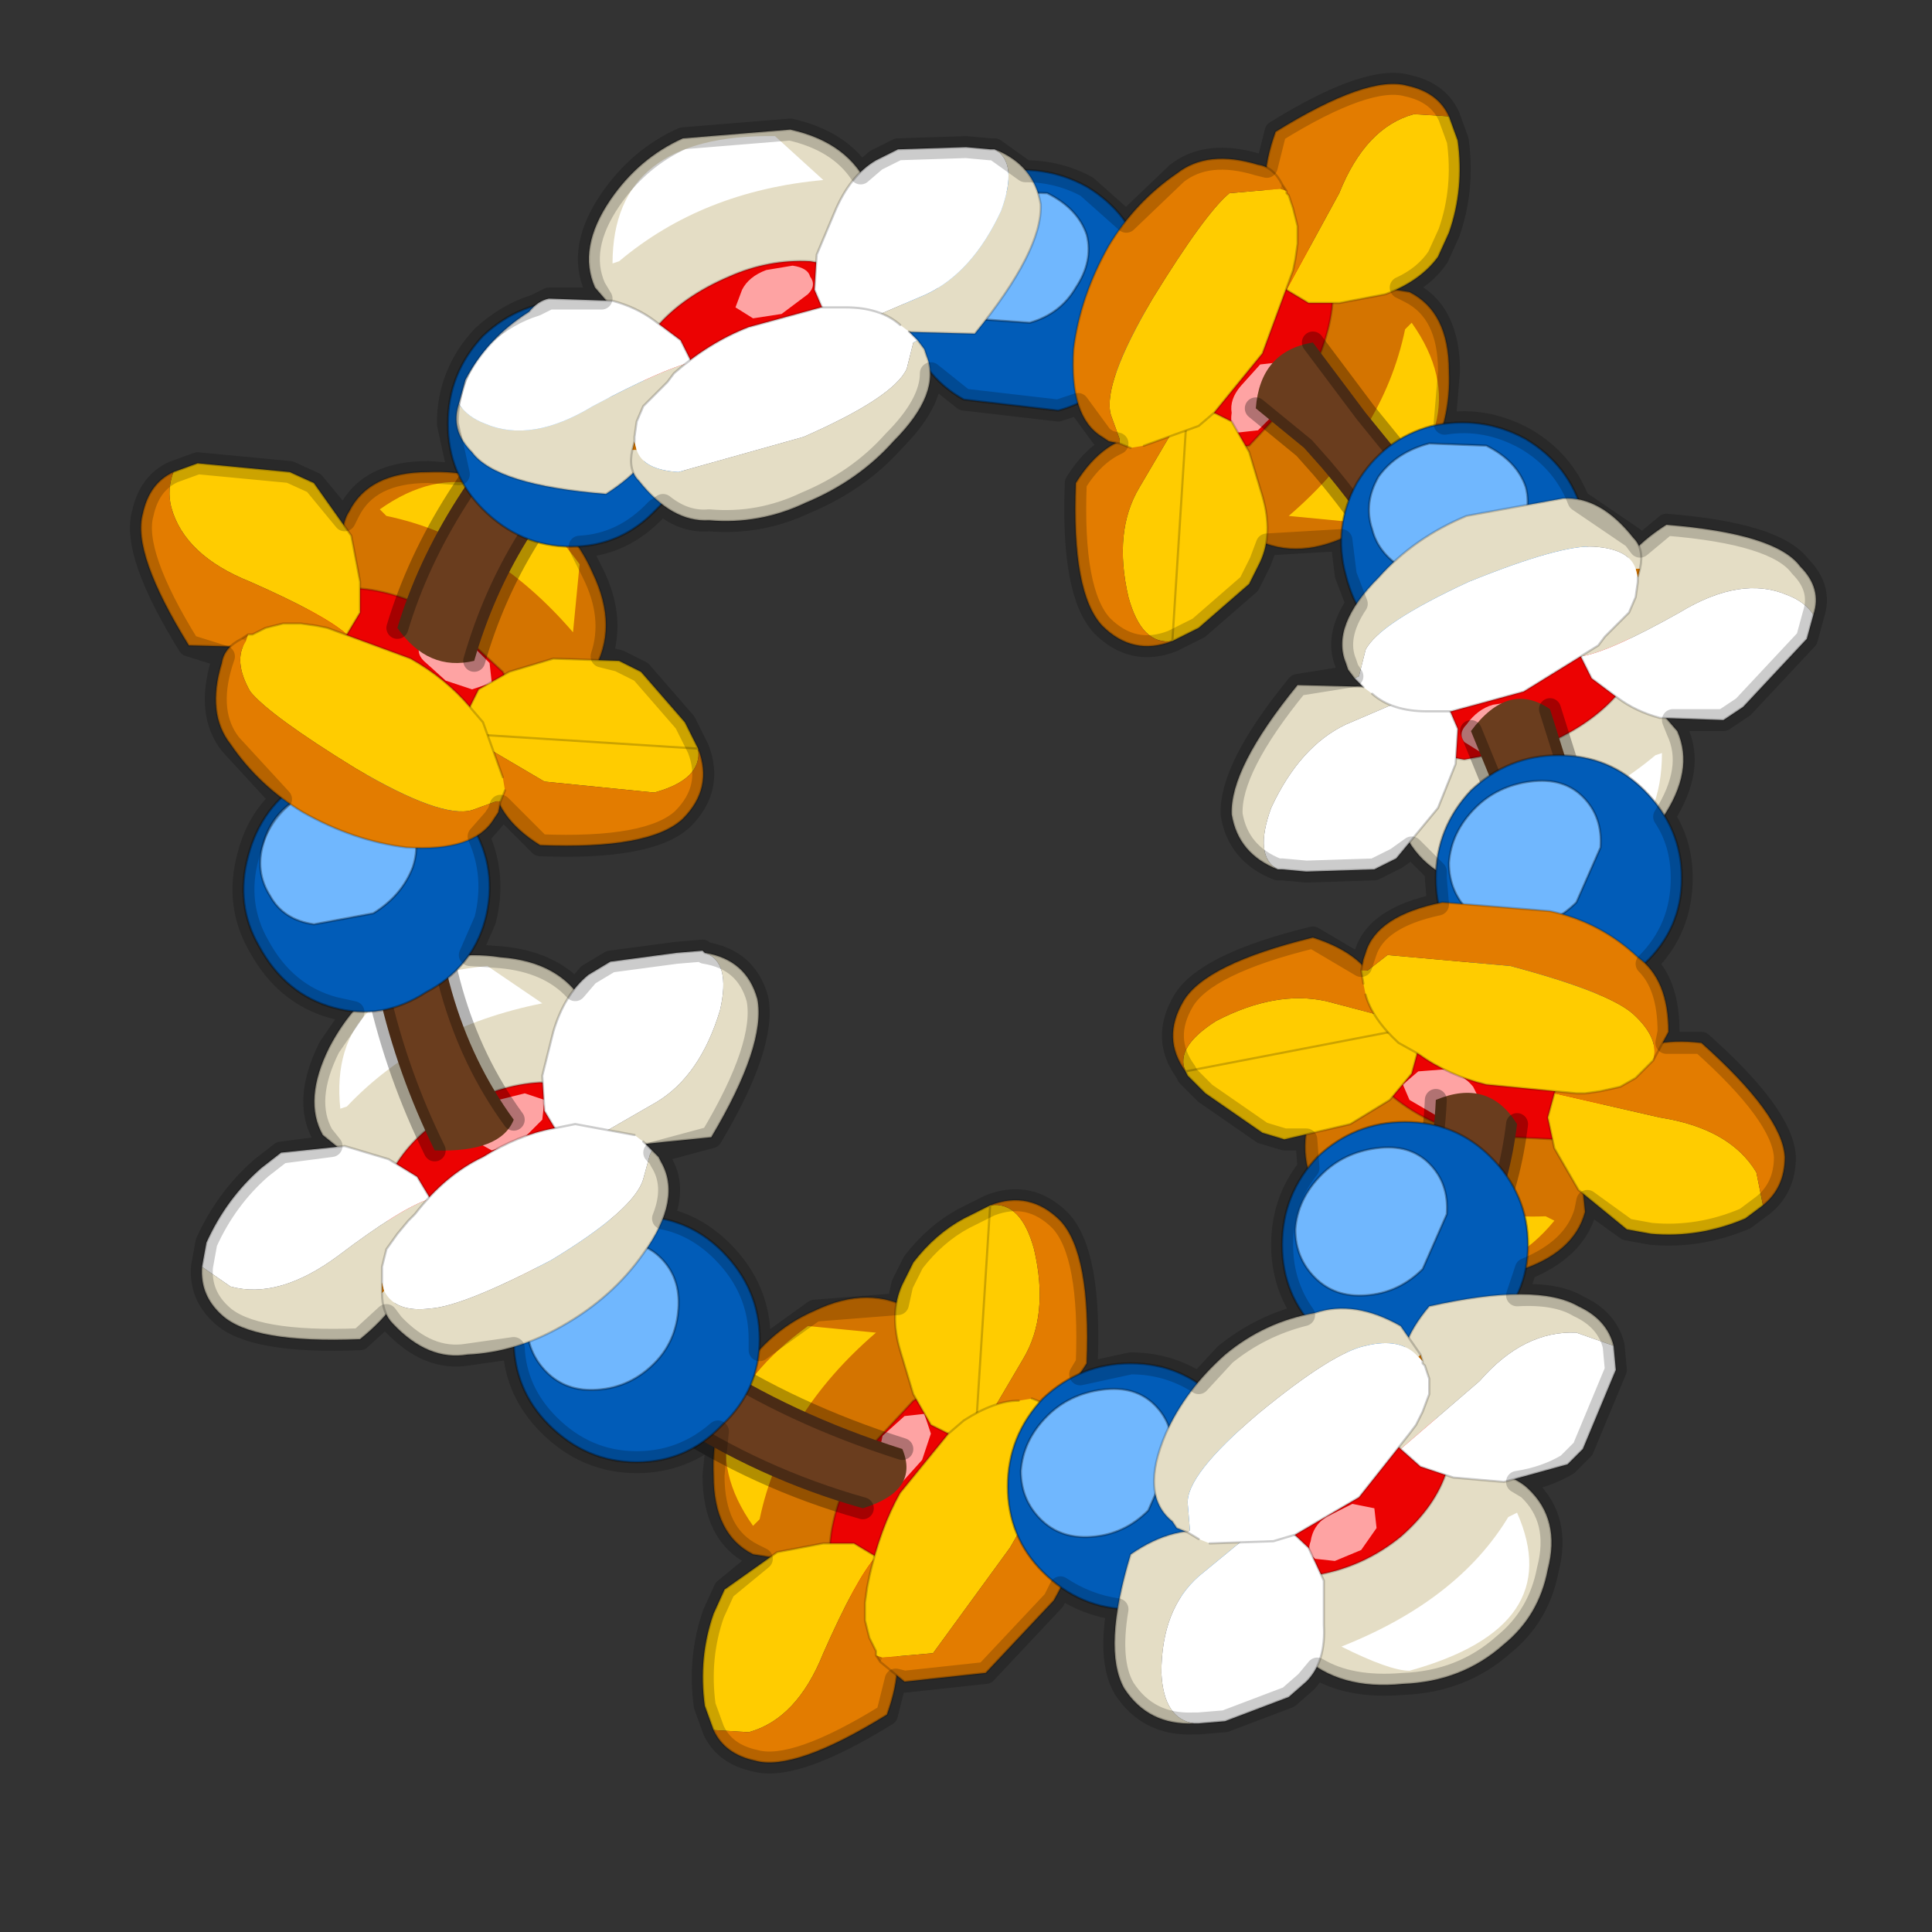 <?xml version="1.0" encoding="UTF-8" standalone="no"?>
<svg xmlns:xlink="http://www.w3.org/1999/xlink" height="440.0px" width="440.0px" xmlns="http://www.w3.org/2000/svg">
  <rect width="100%" height="100%" fill="#333333" stroke="none"/>
  <g transform="matrix(10.0, 0.0, 0.0, 10.0, 0.0, 0.0)">
    <use height="44.0" transform="matrix(1.0, 0.0, 0.0, 1.0, 0.0, 0.0)" width="44.0" xlink:href="#shape0"/>
  </g>
  <defs>
    <g id="shape0" transform="matrix(1.0, 0.0, 0.0, 1.0, 0.0, 0.0)">
      <path d="M44.0 44.0 L0.0 44.0 0.0 0.0 44.0 0.0 44.0 44.0" fill="#43adca" fill-opacity="0.0" fill-rule="evenodd" stroke="none"/>
      <path d="M16.75 31.5 Q17.4 30.35 18.55 29.85 19.8 29.25 20.8 29.85 21.45 30.2 21.45 30.8 L21.25 32.0 20.95 32.15 Q20.25 32.6 19.75 33.45 19.2 34.4 19.15 35.25 L19.2 35.45 18.1 35.55 17.15 35.4 Q16.25 34.95 16.25 33.6 16.2 32.45 16.75 31.5" fill="#d47400" fill-rule="evenodd" stroke="none"/>
      <path d="M16.75 31.5 Q17.4 30.35 18.55 29.85 19.8 29.25 20.8 29.85 21.45 30.2 21.45 30.8 L21.25 32.0 20.95 32.15 Q20.25 32.6 19.75 33.45 19.2 34.4 19.15 35.25 L19.2 35.45 18.1 35.55 17.15 35.4 Q16.25 34.95 16.25 33.6 16.2 32.45 16.75 31.5 Z" fill="none" stroke="#000000" stroke-linecap="round" stroke-linejoin="round" stroke-opacity="0.2" stroke-width="0.05"/>
      <path d="M19.95 30.35 Q17.8 32.2 17.3 34.6 L17.15 34.75 Q15.45 32.35 18.4 30.2 L19.95 30.35" fill="#ffcc00" fill-rule="evenodd" stroke="none"/>
      <path d="M22.15 34.85 L20.75 36.25 19.45 36.4 Q18.95 36.15 18.9 35.2 18.95 34.35 19.5 33.3 L20.8 31.9 Q21.6 31.45 22.1 31.75 22.7 32.1 22.65 32.95 22.65 33.9 22.15 34.85" fill="#ec0202" fill-rule="evenodd" stroke="none"/>
      <path d="M22.15 34.85 L20.75 36.25 19.45 36.4 Q18.95 36.15 18.9 35.2 18.95 34.35 19.5 33.3 L20.8 31.9 Q21.6 31.45 22.1 31.75 22.7 32.1 22.65 32.95 22.65 33.9 22.15 34.85 Z" fill="none" stroke="#000000" stroke-linecap="round" stroke-linejoin="round" stroke-opacity="0.2" stroke-width="0.05"/>
      <path d="M20.55 33.75 L20.1 33.8 Q19.95 33.7 19.95 33.4 L20.1 32.7 20.6 32.25 21.05 32.2 21.2 32.65 21.0 33.25 20.55 33.75" fill="#fea3a3" fill-rule="evenodd" stroke="none"/>
      <path d="M22.3 32.65 L22.2 32.95 21.2 32.45 20.8 31.75 20.5 30.75 Q20.25 29.9 20.55 29.25 L20.8 28.75 Q21.3 28.1 21.95 27.75 L22.45 27.5 22.55 27.45 Q23.25 27.35 23.55 28.45 23.9 29.95 23.3 30.95 L22.3 32.65" fill="#ffcc00" fill-rule="evenodd" stroke="none"/>
      <path d="M22.55 27.45 Q23.45 27.1 24.15 27.8 24.85 28.55 24.75 31.05 24.1 32.1 23.15 32.15 22.75 32.25 22.6 32.45 L22.3 32.65 23.3 30.95 Q23.9 29.95 23.55 28.45 23.25 27.35 22.55 27.45" fill="#e37c00" fill-rule="evenodd" stroke="none"/>
      <path d="M22.55 27.45 Q23.45 27.1 24.15 27.8 24.85 28.55 24.75 31.05 24.1 32.1 23.15 32.15 22.75 32.25 22.6 32.45 L22.3 32.65 M22.2 32.95 L21.2 32.45 20.8 31.75 20.5 30.75 Q20.25 29.9 20.55 29.25 L20.8 28.75 Q21.3 28.1 21.95 27.75 L22.45 27.5 22.55 27.45 Z" fill="none" stroke="#000000" stroke-linecap="round" stroke-linejoin="round" stroke-opacity="0.2" stroke-width="0.05"/>
      <path d="M16.25 39.4 L16.05 38.85 Q15.9 37.75 16.25 36.75 L16.5 36.2 17.7 35.35 18.75 35.15 19.45 35.15 19.95 35.45 Q19.5 35.95 18.75 37.65 18.15 39.15 17.05 39.45 L16.25 39.4" fill="#ffcc00" fill-rule="evenodd" stroke="none"/>
      <path d="M16.25 39.4 L17.05 39.45 Q18.15 39.15 18.75 37.65 19.5 35.95 19.95 35.45 L20.4 35.7 Q20.15 36.0 20.2 36.3 L20.25 37.0 Q20.65 37.8 20.2 39.05 18.1 40.35 17.2 40.1 16.5 39.95 16.25 39.4" fill="#e37c00" fill-rule="evenodd" stroke="none"/>
      <path d="M19.95 35.45 L19.45 35.15 18.75 35.15 17.7 35.35 16.5 36.2 16.25 36.75 Q15.9 37.75 16.05 38.85 L16.25 39.4 M19.95 35.45 L20.4 35.7 Q20.15 36.0 20.2 36.3 L20.25 37.0 Q20.65 37.8 20.2 39.05 18.1 40.35 17.2 40.1 16.5 39.95 16.25 39.4" fill="none" stroke="#000000" stroke-linecap="round" stroke-linejoin="round" stroke-opacity="0.2" stroke-width="0.05"/>
      <path d="M20.1 37.75 L20.05 37.85 19.95 37.7 20.1 37.75" fill="#c76d00" fill-rule="evenodd" stroke="none"/>
      <path d="M23.75 31.95 L23.75 32.05 23.95 32.6 Q24.15 33.3 23.0 35.25 L21.25 37.65 20.1 37.75 19.95 37.7 19.95 37.65 19.95 37.6 19.8 37.3 19.7 36.9 19.7 36.5 19.75 36.15 19.8 35.9 Q20.05 34.8 20.5 34.0 L21.6 32.65 21.95 32.35 Q22.65 31.9 23.2 31.9 L23.5 31.85 23.75 31.95" fill="#ffcc00" fill-rule="evenodd" stroke="none"/>
      <path d="M23.75 31.95 L24.0 32.0 24.15 32.1 Q24.9 32.55 24.8 34.1 24.65 35.3 24.0 36.45 L22.45 38.1 20.6 38.3 20.05 37.85 20.1 37.75 21.25 37.65 23.0 35.25 Q24.15 33.3 23.95 32.6 L23.75 32.05 23.75 31.95" fill="#e37c00" fill-rule="evenodd" stroke="none"/>
      <path d="M20.05 37.85 L20.6 38.3 22.45 38.1 24.0 36.45 Q24.65 35.3 24.8 34.1 24.9 32.55 24.15 32.1 L24.0 32.0 23.75 31.95 M20.05 37.85 L19.95 37.7 19.95 37.65 19.95 37.6 19.8 37.3 19.7 36.9 19.7 36.5 19.75 36.15 19.8 35.9 Q20.05 34.8 20.5 34.0 L21.6 32.65 21.95 32.35 Q22.65 31.9 23.2 31.9 M23.5 31.85 L23.75 31.95" fill="none" stroke="#000000" stroke-linecap="round" stroke-linejoin="round" stroke-opacity="0.2" stroke-width="0.05"/>
      <path d="M9.7 26.4 L11.4 26.2 12.6 27.8 Q15.5 31.4 20.55 33.0 20.95 33.95 19.65 34.35 14.85 33.0 11.4 28.9 L9.7 26.4" fill="#6a3d1e" fill-rule="evenodd" stroke="none"/>
      <path d="M9.7 26.4 L11.4 28.9 Q14.85 33.0 19.65 34.35 M20.55 33.0 Q15.5 31.4 12.6 27.8 L11.4 26.2" fill="none" stroke="#000000" stroke-linecap="round" stroke-linejoin="round" stroke-opacity="0.302" stroke-width="0.5"/>
      <path d="M16.45 32.45 Q15.65 33.3 14.5 33.3 13.35 33.3 12.5 32.45 11.7 31.65 11.7 30.5 11.7 29.35 12.5 28.5 13.35 27.7 14.5 27.7 15.65 27.7 16.45 28.5 17.3 29.35 17.3 30.5 17.3 31.65 16.45 32.45" fill="#015cb8" fill-rule="evenodd" stroke="none"/>
      <path d="M16.45 32.45 Q15.65 33.3 14.5 33.3 13.35 33.3 12.5 32.45 11.7 31.65 11.7 30.5 11.7 29.35 12.5 28.5 13.35 27.7 14.5 27.7 15.65 27.7 16.45 28.5 17.3 29.35 17.3 30.5 17.3 31.65 16.45 32.45 Z" fill="none" stroke="#000000" stroke-linecap="round" stroke-linejoin="round" stroke-opacity="0.302" stroke-width="0.05"/>
      <path d="M15.45 29.8 Q15.4 30.55 14.9 31.05 14.35 31.6 13.6 31.65 12.9 31.7 12.45 31.25 12.0 30.8 12.0 30.15 12.05 29.45 12.6 28.9 13.1 28.4 13.85 28.3 14.6 28.2 15.05 28.65 15.5 29.1 15.45 29.8" fill="#70b7fe" fill-rule="evenodd" stroke="none"/>
      <path d="M15.45 29.8 Q15.4 30.55 14.9 31.05 14.35 31.6 13.6 31.65 12.9 31.7 12.45 31.25 12.0 30.8 12.0 30.15 12.05 29.45 12.6 28.9 13.1 28.4 13.85 28.3 14.6 28.2 15.05 28.65 15.5 29.1 15.45 29.8 Z" fill="none" stroke="#000000" stroke-linecap="round" stroke-linejoin="round" stroke-opacity="0.302" stroke-width="0.05"/>
      <path d="M12.3 24.9 L10.55 25.5 Q9.65 26.05 9.15 26.7 L9.1 26.9 8.15 26.5 7.35 25.85 Q6.9 25.05 7.5 23.85 8.05 22.8 8.95 22.25 10.1 21.6 11.4 21.8 12.75 21.9 13.3 22.85 13.7 23.55 13.4 24.05 L12.65 24.95 12.3 24.9" fill="#e4ddc5" fill-rule="evenodd" stroke="none"/>
      <path d="M12.3 24.9 L10.55 25.5 Q9.65 26.05 9.15 26.7 L9.1 26.9 8.15 26.5 7.35 25.85 Q6.9 25.05 7.5 23.85 8.05 22.8 8.95 22.25 10.1 21.6 11.4 21.8 12.75 21.9 13.3 22.85 13.7 23.55 13.4 24.05 L12.65 24.95 12.3 24.9 Z" fill="none" stroke="#000000" stroke-linecap="round" stroke-linejoin="round" stroke-opacity="0.2" stroke-width="0.05"/>
      <path d="M12.35 22.85 Q9.6 23.4 7.9 25.2 L7.75 25.25 Q7.45 22.35 11.1 22.0 L12.35 22.85" fill="#ffffff" fill-rule="evenodd" stroke="none"/>
      <path d="M11.95 27.9 Q10.95 28.45 10.05 28.4 9.15 28.45 8.85 27.85 8.55 27.4 9.0 26.55 9.45 25.8 10.4 25.25 11.35 24.7 12.3 24.65 13.2 24.7 13.5 25.2 13.8 25.75 13.35 26.5 L11.95 27.9" fill="#ec0202" fill-rule="evenodd" stroke="none"/>
      <path d="M11.95 27.9 Q10.95 28.45 10.05 28.4 9.15 28.45 8.85 27.85 8.55 27.4 9.0 26.55 9.45 25.8 10.4 25.25 11.35 24.7 12.3 24.65 13.2 24.7 13.5 25.2 13.8 25.75 13.35 26.5 L11.95 27.9 Z" fill="none" stroke="#000000" stroke-linecap="round" stroke-linejoin="round" stroke-opacity="0.2" stroke-width="0.05"/>
      <path d="M11.2 26.2 L10.75 25.95 10.8 25.55 11.35 25.05 11.95 24.9 12.4 25.05 12.35 25.5 11.85 26.0 11.2 26.2" fill="#fea3a3" fill-rule="evenodd" stroke="none"/>
      <path d="M16.05 21.7 Q17.0 21.85 17.25 22.75 17.45 23.8 16.2 25.9 L14.2 26.1 13.55 26.0 13.3 26.05 14.95 25.1 Q15.95 24.5 16.4 23.0 16.65 21.9 16.05 21.7" fill="#e4ddc5" fill-rule="evenodd" stroke="none"/>
      <path d="M13.0 26.3 L12.4 25.3 12.35 24.5 12.6 23.5 Q12.85 22.65 13.4 22.2 L13.9 21.9 15.4 21.7 16.0 21.65 16.05 21.7 Q16.65 21.9 16.4 23.0 15.95 24.5 14.95 25.1 L13.3 26.05 13.25 26.1 13.0 26.3" fill="#ffffff" fill-rule="evenodd" stroke="none"/>
      <path d="M13.0 26.3 L12.4 25.3 12.35 24.5 12.6 23.5 Q12.85 22.65 13.4 22.2 L13.9 21.9 15.4 21.7 16.0 21.65 16.05 21.7 Q17.0 21.85 17.25 22.75 17.45 23.8 16.2 25.9 L14.2 26.1 13.55 26.0 13.3 26.05 13.25 26.1" fill="none" stroke="#000000" stroke-linecap="round" stroke-linejoin="round" stroke-opacity="0.2" stroke-width="0.05"/>
      <path d="M4.6 28.85 L5.25 29.3 Q6.35 29.6 7.7 28.6 9.15 27.5 9.8 27.3 L10.0 27.75 9.6 28.15 Q9.35 28.35 9.3 28.85 9.25 29.65 8.2 30.5 5.75 30.6 5.05 29.95 4.55 29.5 4.6 28.85" fill="#e4ddc5" fill-rule="evenodd" stroke="none"/>
      <path d="M4.6 28.85 L4.7 28.3 Q5.15 27.3 5.95 26.6 L6.4 26.25 7.85 26.1 8.85 26.4 9.5 26.8 9.8 27.3 Q9.15 27.5 7.7 28.6 6.35 29.6 5.25 29.3 L4.6 28.85" fill="#ffffff" fill-rule="evenodd" stroke="none"/>
      <path d="M9.8 27.3 L9.5 26.8 8.85 26.4 7.85 26.1 6.4 26.25 5.95 26.6 Q5.15 27.3 4.7 28.3 L4.6 28.85 M9.8 27.3 L10.0 27.75 9.6 28.15 Q9.35 28.35 9.3 28.85 9.25 29.65 8.2 30.5 5.75 30.6 5.05 29.95 4.55 29.5 4.6 28.85" fill="none" stroke="#000000" stroke-linecap="round" stroke-linejoin="round" stroke-opacity="0.2" stroke-width="0.05"/>
      <path d="M8.7 29.2 L8.75 29.4 8.7 29.45 8.7 29.2" fill="#c76d00" fill-rule="evenodd" stroke="none"/>
      <path d="M8.75 29.4 Q9.0 29.9 9.8 29.8 10.55 29.75 12.55 28.7 14.45 27.55 14.65 26.85 L14.8 26.3 14.85 26.2 15.0 26.35 15.05 26.45 Q15.55 27.3 14.65 28.55 13.95 29.55 12.8 30.2 11.75 30.8 10.65 30.85 9.75 31.0 8.95 30.15 8.7 29.9 8.7 29.45 L8.75 29.4" fill="#e4ddc5" fill-rule="evenodd" stroke="none"/>
      <path d="M8.7 29.2 L8.7 29.15 8.7 28.85 8.8 28.45 9.05 28.1 9.3 27.8 9.45 27.65 Q10.15 26.75 11.0 26.35 11.8 25.85 12.6 25.7 L13.1 25.6 14.45 25.85 14.65 26.0 14.85 26.2 14.8 26.3 14.65 26.85 Q14.45 27.55 12.55 28.7 10.55 29.75 9.8 29.8 9.0 29.9 8.75 29.4 L8.7 29.2" fill="#ffffff" fill-rule="evenodd" stroke="none"/>
      <path d="M14.45 25.85 L13.1 25.6 12.6 25.7 Q11.8 25.85 11.0 26.35 10.15 26.75 9.45 27.65 L9.3 27.8 9.05 28.1 8.8 28.45 8.7 28.85 8.7 29.15 8.7 29.2 M14.85 26.2 L14.65 26.0 M8.7 29.45 Q8.7 29.9 8.95 30.15 9.75 31.0 10.65 30.85 11.75 30.8 12.8 30.2 13.95 29.55 14.65 28.55 15.55 27.3 15.05 26.45 L15.0 26.35 14.85 26.2 M8.7 29.45 L8.7 29.2" fill="none" stroke="#000000" stroke-linecap="round" stroke-linejoin="round" stroke-opacity="0.2" stroke-width="0.05"/>
      <path d="M11.7 25.5 Q11.4 26.25 9.9 26.2 8.2 22.75 8.2 18.75 8.2 16.85 8.6 15.15 L10.3 15.15 Q9.8 16.95 9.85 19.0 9.8 22.9 11.7 25.5" fill="#6a3d1e" fill-rule="evenodd" stroke="none"/>
      <path d="M11.7 25.5 Q9.8 22.9 9.85 19.0 9.8 16.95 10.3 15.15 M8.6 15.15 Q8.2 16.85 8.2 18.75 8.2 22.75 9.9 26.2" fill="none" stroke="#000000" stroke-linecap="round" stroke-linejoin="round" stroke-opacity="0.302" stroke-width="0.5"/>
      <path d="M9.7 22.6 Q8.7 23.25 7.6 22.95 6.5 22.65 5.9 21.55 5.35 20.6 5.65 19.5 5.95 18.35 6.95 17.75 L9.05 17.55 Q10.15 17.85 10.75 18.8 11.35 19.8 11.05 20.95 10.75 22.05 9.7 22.6" fill="#015cb8" fill-rule="evenodd" stroke="none"/>
      <path d="M9.7 22.6 Q8.7 23.25 7.6 22.95 6.5 22.65 5.9 21.55 5.35 20.6 5.65 19.5 5.95 18.35 6.95 17.75 L9.05 17.55 Q10.15 17.85 10.75 18.8 11.35 19.8 11.05 20.95 10.75 22.05 9.7 22.6 Z" fill="none" stroke="#000000" stroke-linecap="round" stroke-linejoin="round" stroke-opacity="0.302" stroke-width="0.05"/>
      <path d="M9.4 19.75 Q9.15 20.4 8.5 20.8 L7.15 21.05 Q6.45 20.95 6.15 20.4 5.8 19.85 6.0 19.2 6.2 18.5 6.85 18.15 7.5 17.75 8.25 17.9 8.95 18.05 9.3 18.6 9.6 19.15 9.4 19.75" fill="#70b7fe" fill-rule="evenodd" stroke="none"/>
      <path d="M9.4 19.75 Q9.15 20.4 8.5 20.8 L7.15 21.05 Q6.45 20.95 6.15 20.4 5.8 19.85 6.0 19.2 6.2 18.5 6.85 18.15 7.5 17.75 8.25 17.9 8.95 18.05 9.3 18.6 9.6 19.15 9.4 19.75 Z" fill="none" stroke="#000000" stroke-linecap="round" stroke-linejoin="round" stroke-opacity="0.302" stroke-width="0.05"/>
      <path d="M11.85 11.25 Q13.0 11.9 13.5 13.05 14.1 14.3 13.5 15.3 L12.55 15.95 11.35 15.75 11.2 15.45 9.9 14.25 Q8.95 13.7 8.1 13.65 L7.9 13.7 7.8 12.6 Q7.75 11.95 7.95 11.65 8.4 10.75 9.75 10.75 10.9 10.7 11.85 11.25" fill="#d47400" fill-rule="evenodd" stroke="none"/>
      <path d="M11.85 11.25 Q13.0 11.9 13.5 13.05 14.1 14.3 13.5 15.3 L12.55 15.95 11.35 15.75 11.2 15.45 9.9 14.25 Q8.95 13.7 8.1 13.65 L7.9 13.7 7.8 12.6 Q7.75 11.95 7.95 11.65 8.4 10.75 9.75 10.75 10.9 10.7 11.85 11.25 Z" fill="none" stroke="#000000" stroke-linecap="round" stroke-linejoin="round" stroke-opacity="0.2" stroke-width="0.05"/>
      <path d="M13.05 14.4 Q11.2 12.25 8.8 11.75 L8.65 11.6 Q11.05 9.9 13.2 12.85 L13.05 14.4" fill="#ffcc00" fill-rule="evenodd" stroke="none"/>
      <path d="M8.5 16.65 Q7.55 16.05 7.1 15.25 6.65 14.45 6.95 13.95 7.2 13.45 8.15 13.4 9.0 13.45 10.05 14.0 L11.45 15.3 Q11.9 16.1 11.6 16.6 11.25 17.2 10.4 17.15 9.45 17.15 8.5 16.65" fill="#ec0202" fill-rule="evenodd" stroke="none"/>
      <path d="M8.5 16.65 Q7.55 16.05 7.1 15.25 6.65 14.45 6.95 13.95 7.2 13.45 8.15 13.4 9.0 13.45 10.05 14.0 L11.45 15.3 Q11.9 16.1 11.6 16.6 11.25 17.2 10.4 17.15 9.45 17.15 8.5 16.65 Z" fill="none" stroke="#000000" stroke-linecap="round" stroke-linejoin="round" stroke-opacity="0.2" stroke-width="0.05"/>
      <path d="M9.65 15.05 Q9.45 14.85 9.6 14.6 9.7 14.45 10.0 14.45 L10.7 14.65 11.15 15.1 11.2 15.55 10.75 15.7 10.15 15.5 9.65 15.05" fill="#fea3a3" fill-rule="evenodd" stroke="none"/>
      <path d="M10.7 16.8 L10.4 16.7 10.9 15.7 11.6 15.3 12.6 15.0 14.1 15.05 14.6 15.3 15.6 16.45 15.85 16.95 15.9 17.05 Q16.0 17.75 14.9 18.05 L12.4 17.8 10.7 16.8" fill="#ffcc00" fill-rule="evenodd" stroke="none"/>
      <path d="M15.9 17.05 Q16.25 17.95 15.55 18.65 14.8 19.35 12.3 19.25 11.25 18.6 11.2 17.65 L10.9 17.1 10.7 16.8 12.4 17.8 14.9 18.05 Q16.0 17.75 15.9 17.05" fill="#e37c00" fill-rule="evenodd" stroke="none"/>
      <path d="M15.9 17.05 Q16.25 17.95 15.55 18.65 14.8 19.35 12.3 19.25 11.25 18.6 11.2 17.65 L10.9 17.1 10.7 16.8 M10.4 16.7 L10.9 15.7 11.6 15.3 12.6 15.0 14.1 15.05 14.6 15.3 15.6 16.45 15.85 16.95 15.9 17.05 Z" fill="none" stroke="#000000" stroke-linecap="round" stroke-linejoin="round" stroke-opacity="0.2" stroke-width="0.05"/>
      <path d="M3.95 10.75 L4.5 10.55 6.6 10.75 7.15 11.0 8.0 12.2 8.2 13.25 8.2 13.95 7.9 14.45 Q7.4 14.0 5.7 13.25 4.2 12.65 3.9 11.55 3.8 11.15 3.95 10.75" fill="#ffcc00" fill-rule="evenodd" stroke="none"/>
      <path d="M3.95 10.75 Q3.8 11.15 3.9 11.55 4.2 12.65 5.7 13.25 7.4 14.0 7.9 14.45 L7.65 14.9 Q7.35 14.65 7.05 14.7 L6.35 14.75 4.3 14.7 Q3.0 12.6 3.25 11.7 3.4 11.0 3.95 10.75" fill="#e37c00" fill-rule="evenodd" stroke="none"/>
      <path d="M7.9 14.45 L8.2 13.95 8.2 13.25 8.0 12.2 7.15 11.0 6.6 10.75 4.5 10.55 3.95 10.75 M7.9 14.45 L7.65 14.9 Q7.35 14.65 7.05 14.7 L6.35 14.75 4.3 14.7 Q3.0 12.6 3.25 11.7 3.4 11.0 3.95 10.75" fill="none" stroke="#000000" stroke-linecap="round" stroke-linejoin="round" stroke-opacity="0.2" stroke-width="0.05"/>
      <path d="M5.65 14.45 L5.6 14.6 5.5 14.55 5.65 14.45" fill="#c76d00" fill-rule="evenodd" stroke="none"/>
      <path d="M11.5 18.0 L11.4 18.25 11.3 18.25 10.75 18.45 Q10.05 18.65 8.1 17.5 6.15 16.3 5.7 15.75 5.3 15.05 5.6 14.6 L5.65 14.45 5.7 14.45 5.75 14.45 6.05 14.3 6.45 14.2 6.85 14.2 7.2 14.25 7.45 14.3 9.35 15.0 Q10.15 15.45 10.7 16.1 L11.0 16.45 11.45 17.7 11.5 18.0" fill="#ffcc00" fill-rule="evenodd" stroke="none"/>
      <path d="M5.6 14.6 Q5.3 15.05 5.7 15.75 6.15 16.3 8.1 17.5 10.05 18.65 10.75 18.45 L11.3 18.25 11.4 18.25 11.35 18.5 11.25 18.65 Q10.8 19.4 9.25 19.3 8.05 19.15 6.9 18.5 5.9 17.9 5.25 16.95 4.7 16.25 5.05 15.1 5.1 14.75 5.5 14.55 L5.6 14.6" fill="#e37c00" fill-rule="evenodd" stroke="none"/>
      <path d="M11.4 18.25 L11.5 18.0 M11.45 17.7 L11.0 16.45 10.7 16.1 Q10.15 15.45 9.35 15.0 L7.45 14.3 7.2 14.25 6.85 14.2 6.45 14.2 6.05 14.3 5.75 14.45 5.7 14.45 5.65 14.45 M11.4 18.25 L11.35 18.5 11.25 18.65 Q10.8 19.4 9.25 19.3 8.05 19.15 6.9 18.5 5.9 17.9 5.25 16.95 4.7 16.25 5.05 15.1 5.1 14.75 5.5 14.55 L5.65 14.45" fill="none" stroke="#000000" stroke-linecap="round" stroke-linejoin="round" stroke-opacity="0.2" stroke-width="0.05"/>
      <path d="M10.8 15.05 Q9.75 15.3 9.05 14.3 9.95 11.3 12.7 8.55 L14.55 7.0 14.55 9.4 13.9 10.0 Q11.65 12.1 10.8 15.05" fill="#6a3d1e" fill-rule="evenodd" stroke="none"/>
      <path d="M9.05 14.3 Q9.95 11.3 12.7 8.55 L14.55 7.0 M14.55 9.4 L13.9 10.0 Q11.65 12.1 10.8 15.05" fill="none" stroke="#000000" stroke-linecap="round" stroke-linejoin="round" stroke-opacity="0.302" stroke-width="0.5"/>
      <path d="M14.95 11.6 Q14.15 12.45 13.0 12.45 11.85 12.45 11.0 11.6 10.2 10.8 10.2 9.65 10.2 8.5 11.0 7.65 11.85 6.85 13.0 6.85 14.15 6.85 14.95 7.65 15.8 8.5 15.8 9.65 15.8 10.8 14.95 11.6" fill="#015cb8" fill-rule="evenodd" stroke="none"/>
      <path d="M14.95 11.6 Q14.15 12.45 13.0 12.45 11.85 12.45 11.0 11.6 10.2 10.8 10.2 9.65 10.2 8.5 11.0 7.65 11.85 6.85 13.0 6.85 14.15 6.85 14.95 7.65 15.8 8.5 15.8 9.65 15.8 10.8 14.95 11.6 Z" fill="none" stroke="#000000" stroke-linecap="round" stroke-linejoin="round" stroke-opacity="0.302" stroke-width="0.05"/>
      <path d="M13.95 8.95 L13.4 10.2 Q12.85 10.75 12.1 10.8 11.4 10.85 10.95 10.4 10.5 9.95 10.5 9.3 10.55 8.6 11.1 8.05 11.6 7.55 12.35 7.45 13.1 7.35 13.55 7.8 14.0 8.25 13.95 8.95" fill="#70b7fe" fill-rule="evenodd" stroke="none"/>
      <path d="M13.95 8.95 L13.4 10.2 Q12.85 10.75 12.1 10.8 11.4 10.85 10.95 10.4 10.5 9.95 10.5 9.3 10.55 8.6 11.1 8.05 11.6 7.55 12.35 7.45 13.1 7.35 13.55 7.8 14.0 8.25 13.95 8.95 Z" fill="none" stroke="#000000" stroke-linecap="round" stroke-linejoin="round" stroke-opacity="0.302" stroke-width="0.05"/>
      <path d="M24.1 9.35 L21.95 9.1 Q20.95 8.55 20.65 7.35 20.35 6.25 20.9 5.25 21.5 4.25 22.6 3.95 23.75 3.7 24.75 4.25 25.75 4.85 26.05 5.95 26.35 7.05 25.75 8.05 25.2 9.05 24.1 9.35" fill="#015cb8" fill-rule="evenodd" stroke="none"/>
      <path d="M24.1 9.35 L21.95 9.1 Q20.95 8.55 20.65 7.35 20.35 6.25 20.9 5.25 21.5 4.25 22.6 3.95 23.75 3.7 24.75 4.25 25.75 4.85 26.05 5.95 26.35 7.05 25.75 8.05 25.2 9.05 24.1 9.35 Z" fill="none" stroke="#000000" stroke-linecap="round" stroke-linejoin="round" stroke-opacity="0.302" stroke-width="0.05"/>
      <path d="M24.5 6.55 Q24.15 7.15 23.45 7.35 L22.05 7.25 Q21.4 6.9 21.25 6.3 21.05 5.7 21.4 5.1 21.8 4.55 22.55 4.35 L23.85 4.4 Q24.55 4.75 24.75 5.35 24.9 5.95 24.5 6.55" fill="#70b7fe" fill-rule="evenodd" stroke="none"/>
      <path d="M24.5 6.55 Q24.15 7.15 23.45 7.35 L22.05 7.25 Q21.4 6.9 21.25 6.3 21.05 5.7 21.4 5.1 21.8 4.55 22.55 4.35 L23.85 4.4 Q24.55 4.75 24.75 5.35 24.9 5.95 24.5 6.55 Z" fill="none" stroke="#000000" stroke-linecap="round" stroke-linejoin="round" stroke-opacity="0.302" stroke-width="0.05"/>
      <path d="M32.5 10.55 Q31.85 11.7 30.7 12.2 29.45 12.8 28.45 12.2 27.8 11.85 27.8 11.25 L28.0 10.05 28.3 9.9 Q29.0 9.45 29.5 8.6 30.05 7.65 30.1 6.8 L30.05 6.6 31.15 6.5 32.1 6.65 Q33.0 7.1 33.0 8.45 33.05 9.6 32.5 10.55" fill="#d47400" fill-rule="evenodd" stroke="none"/>
      <path d="M32.5 10.55 Q31.85 11.7 30.7 12.2 29.45 12.8 28.45 12.2 27.8 11.85 27.8 11.25 L28.0 10.05 28.3 9.9 Q29.0 9.45 29.5 8.6 30.05 7.65 30.1 6.8 L30.05 6.6 31.15 6.5 32.1 6.65 Q33.0 7.1 33.0 8.45 33.05 9.6 32.5 10.55 Z" fill="none" stroke="#000000" stroke-linecap="round" stroke-linejoin="round" stroke-opacity="0.2" stroke-width="0.05"/>
      <path d="M29.35 11.75 Q31.5 9.9 32.0 7.5 L32.15 7.35 Q33.85 9.75 30.9 11.9 L29.35 11.75" fill="#ffcc00" fill-rule="evenodd" stroke="none"/>
      <path d="M27.1 7.2 Q27.7 6.25 28.5 5.8 L29.8 5.65 Q30.3 5.9 30.35 6.85 30.3 7.7 29.75 8.75 L28.45 10.15 27.15 10.3 Q26.55 9.95 26.6 9.1 26.6 8.15 27.1 7.2" fill="#ec0202" fill-rule="evenodd" stroke="none"/>
      <path d="M27.1 7.2 Q27.7 6.25 28.5 5.8 L29.8 5.65 Q30.3 5.9 30.35 6.85 30.3 7.7 29.75 8.75 L28.45 10.15 27.15 10.3 Q26.55 9.95 26.6 9.1 26.6 8.15 27.1 7.2 Z" fill="none" stroke="#000000" stroke-linecap="round" stroke-linejoin="round" stroke-opacity="0.2" stroke-width="0.05"/>
      <path d="M28.7 8.3 L29.15 8.25 29.3 8.65 29.1 9.35 28.65 9.8 28.2 9.85 Q28.0 9.75 28.05 9.4 28.0 9.1 28.25 8.8 L28.7 8.3" fill="#fea3a3" fill-rule="evenodd" stroke="none"/>
      <path d="M26.95 9.4 L27.05 9.1 28.05 9.6 28.45 10.3 28.75 11.3 Q29.0 12.15 28.7 12.8 L28.45 13.3 27.3 14.3 26.8 14.55 26.7 14.6 Q26.0 14.7 25.7 13.6 25.35 12.1 25.95 11.1 L26.95 9.4" fill="#ffcc00" fill-rule="evenodd" stroke="none"/>
      <path d="M26.7 14.6 Q25.8 14.95 25.1 14.25 24.4 13.5 24.5 11.0 25.15 9.95 26.1 9.9 L26.7 9.6 26.95 9.4 25.95 11.1 Q25.35 12.1 25.7 13.6 26.0 14.7 26.7 14.6" fill="#e37c00" fill-rule="evenodd" stroke="none"/>
      <path d="M26.7 14.6 Q25.8 14.95 25.1 14.25 24.4 13.5 24.5 11.0 25.15 9.95 26.1 9.9 L26.7 9.6 26.95 9.4 M27.05 9.1 L28.05 9.6 28.45 10.3 28.75 11.3 Q29.0 12.15 28.7 12.8 L28.45 13.3 27.3 14.3 26.8 14.55 26.7 14.6 Z" fill="none" stroke="#000000" stroke-linecap="round" stroke-linejoin="round" stroke-opacity="0.2" stroke-width="0.05"/>
      <path d="M33.0 2.65 L33.2 3.2 Q33.35 4.3 33.0 5.3 L32.75 5.85 Q32.35 6.4 31.55 6.7 L30.5 6.9 29.8 6.9 29.3 6.6 30.5 4.4 Q31.1 2.9 32.2 2.6 L33.0 2.65" fill="#ffcc00" fill-rule="evenodd" stroke="none"/>
      <path d="M33.0 2.65 L32.2 2.6 Q31.1 2.9 30.5 4.4 L29.3 6.6 28.85 6.35 29.05 5.75 29.0 5.05 Q28.6 4.25 29.05 3.0 31.15 1.7 32.05 1.95 32.75 2.1 33.0 2.65" fill="#e37c00" fill-rule="evenodd" stroke="none"/>
      <path d="M29.3 6.6 L29.8 6.9 30.5 6.9 31.55 6.7 Q32.35 6.4 32.75 5.85 L33.0 5.3 Q33.35 4.3 33.2 3.2 L33.0 2.65 M29.3 6.6 L28.85 6.35 29.05 5.75 29.0 5.05 Q28.6 4.25 29.05 3.0 31.15 1.7 32.05 1.95 32.75 2.1 33.0 2.65" fill="none" stroke="#000000" stroke-linecap="round" stroke-linejoin="round" stroke-opacity="0.2" stroke-width="0.05"/>
      <path d="M29.3 4.35 L29.15 4.3 29.2 4.2 29.3 4.35" fill="#c76d00" fill-rule="evenodd" stroke="none"/>
      <path d="M25.75 10.2 L25.5 10.1 25.5 10.0 25.3 9.45 Q25.1 8.75 26.25 6.8 27.45 4.85 28.0 4.4 L29.15 4.3 29.3 4.35 29.3 4.4 29.35 4.45 29.45 4.75 29.55 5.15 29.55 5.55 29.5 5.9 29.45 6.15 28.75 8.05 27.65 9.4 27.3 9.7 26.05 10.15 25.75 10.2" fill="#ffcc00" fill-rule="evenodd" stroke="none"/>
      <path d="M29.15 4.3 L28.0 4.4 Q27.45 4.85 26.25 6.8 25.1 8.75 25.3 9.45 L25.5 10.0 25.5 10.1 25.25 10.05 25.1 9.95 Q24.35 9.5 24.45 7.95 24.6 6.75 25.25 5.6 25.85 4.6 26.8 3.95 27.5 3.4 28.65 3.75 29.0 3.8 29.2 4.2 L29.15 4.3" fill="#e37c00" fill-rule="evenodd" stroke="none"/>
      <path d="M25.5 10.1 L25.75 10.2 M26.05 10.15 L27.3 9.7 27.65 9.4 28.75 8.05 29.45 6.15 29.5 5.9 29.55 5.55 29.55 5.15 29.45 4.75 29.35 4.45 29.3 4.4 29.3 4.35 M25.5 10.1 L25.25 10.05 25.1 9.95 Q24.35 9.5 24.45 7.95 24.6 6.75 25.25 5.6 25.85 4.6 26.8 3.95 27.5 3.4 28.65 3.75 29.0 3.8 29.2 4.2 L29.3 4.35" fill="none" stroke="#000000" stroke-linecap="round" stroke-linejoin="round" stroke-opacity="0.2" stroke-width="0.05"/>
      <path d="M29.9 7.8 L31.1 9.4 31.75 10.2 Q33.25 12.15 34.4 14.5 L34.7 15.15 32.95 15.15 32.6 14.5 Q31.55 12.35 30.1 10.65 L29.7 10.2 28.6 9.3 Q28.7 8.0 29.9 7.8" fill="#6a3d1e" fill-rule="evenodd" stroke="none"/>
      <path d="M29.9 7.8 L31.1 9.4 31.75 10.2 Q33.25 12.15 34.4 14.5 L34.7 15.15 M32.95 15.15 L32.6 14.5 Q31.55 12.35 30.1 10.65 L29.7 10.2 28.6 9.3" fill="none" stroke="#000000" stroke-linecap="round" stroke-linejoin="round" stroke-opacity="0.302" stroke-width="0.5"/>
      <path d="M34.1 15.1 L31.95 14.85 Q30.95 14.3 30.65 13.1 30.35 12.0 30.9 11.0 31.5 10.0 32.6 9.7 33.75 9.45 34.75 10.0 35.75 10.6 36.05 11.7 36.35 12.8 35.75 13.8 35.2 14.8 34.1 15.1" fill="#015cb8" fill-rule="evenodd" stroke="none"/>
      <path d="M34.1 15.1 L31.95 14.85 Q30.95 14.3 30.65 13.1 30.35 12.0 30.9 11.0 31.5 10.0 32.6 9.7 33.75 9.45 34.75 10.0 35.75 10.6 36.05 11.7 36.35 12.8 35.75 13.8 35.2 14.8 34.1 15.1 Z" fill="none" stroke="#000000" stroke-linecap="round" stroke-linejoin="round" stroke-opacity="0.302" stroke-width="0.05"/>
      <path d="M34.5 12.3 L33.45 13.1 32.05 13.0 Q31.4 12.65 31.25 12.05 31.05 11.45 31.4 10.85 31.8 10.3 32.55 10.1 L33.85 10.15 Q34.55 10.5 34.75 11.1 34.9 11.7 34.5 12.3" fill="#70b7fe" fill-rule="evenodd" stroke="none"/>
      <path d="M34.5 12.3 L33.45 13.1 32.05 13.0 Q31.4 12.65 31.25 12.05 31.05 11.45 31.4 10.85 31.8 10.3 32.55 10.1 L33.85 10.15 Q34.55 10.5 34.75 11.1 34.9 11.7 34.5 12.3 Z" fill="none" stroke="#000000" stroke-linecap="round" stroke-linejoin="round" stroke-opacity="0.302" stroke-width="0.05"/>
      <path d="M33.25 17.0 L35.0 16.65 36.55 15.55 36.6 15.4 37.55 15.9 38.2 16.65 Q38.6 17.55 37.85 18.65 37.2 19.6 36.2 20.05 L33.75 20.25 Q32.4 19.95 31.95 18.9 31.65 18.2 32.0 17.75 L32.9 16.95 33.25 17.0" fill="#e4ddc5" fill-rule="evenodd" stroke="none"/>
      <path d="M33.25 17.0 L35.0 16.65 36.55 15.55 36.6 15.4 37.55 15.9 38.2 16.65 Q38.6 17.55 37.85 18.65 37.2 19.6 36.2 20.05 L33.75 20.25 Q32.4 19.95 31.95 18.9 31.65 18.2 32.0 17.75 L32.9 16.95 33.25 17.0 Z" fill="none" stroke="#000000" stroke-linecap="round" stroke-linejoin="round" stroke-opacity="0.2" stroke-width="0.05"/>
      <path d="M33.05 19.05 Q35.8 18.8 37.7 17.2 L37.85 17.15 Q37.85 20.1 34.15 20.05 33.8 19.95 33.05 19.05" fill="#ffffff" fill-rule="evenodd" stroke="none"/>
      <path d="M34.05 14.15 L36.0 13.85 Q36.9 13.95 37.1 14.5 37.35 15.0 36.85 15.8 36.25 16.5 35.2 16.95 L33.35 17.3 Q32.4 17.15 32.2 16.6 31.9 16.05 32.5 15.3 33.1 14.55 34.05 14.15" fill="#ec0202" fill-rule="evenodd" stroke="none"/>
      <path d="M34.05 14.15 L36.0 13.85 Q36.9 13.95 37.1 14.5 37.35 15.0 36.85 15.8 36.25 16.5 35.2 16.95 L33.35 17.3 Q32.4 17.15 32.2 16.6 31.9 16.05 32.5 15.3 33.1 14.55 34.05 14.15 Z" fill="none" stroke="#000000" stroke-linecap="round" stroke-linejoin="round" stroke-opacity="0.2" stroke-width="0.05"/>
      <path d="M34.65 15.95 Q34.95 16.0 35.05 16.2 L34.9 16.6 34.35 17.05 33.75 17.15 33.35 16.9 Q33.2 16.7 33.4 16.5 33.65 16.15 34.0 16.05 L34.65 15.95" fill="#fea3a3" fill-rule="evenodd" stroke="none"/>
      <path d="M29.1 19.8 Q28.2 19.45 28.05 18.55 28.0 17.5 29.55 15.6 L31.45 15.65 32.15 15.75 32.4 15.75 30.65 16.5 Q29.6 17.0 28.95 18.4 28.55 19.5 29.1 19.8" fill="#e4ddc5" fill-rule="evenodd" stroke="none"/>
      <path d="M32.75 15.55 L33.2 16.6 33.15 17.4 32.75 18.4 31.8 19.55 31.3 19.8 29.75 19.85 29.2 19.8 29.1 19.8 Q28.55 19.5 28.95 18.4 29.6 17.0 30.65 16.5 L32.4 15.75 32.5 15.7 32.75 15.55" fill="#ffffff" fill-rule="evenodd" stroke="none"/>
      <path d="M32.75 15.55 L33.2 16.6 33.15 17.4 32.75 18.4 31.8 19.55 31.3 19.8 29.75 19.85 29.2 19.8 29.1 19.8 Q28.2 19.45 28.05 18.55 28.0 17.5 29.55 15.6 L31.45 15.65 32.15 15.75 32.4 15.75 32.5 15.7" fill="none" stroke="#000000" stroke-linecap="round" stroke-linejoin="round" stroke-opacity="0.2" stroke-width="0.05"/>
      <path d="M41.3 14.0 Q41.1 13.7 40.7 13.55 39.65 13.1 38.25 13.95 36.65 14.85 36.0 14.95 L35.85 14.5 36.35 14.1 36.7 13.5 Q36.85 12.65 37.95 11.95 40.45 12.15 41.0 12.9 41.5 13.4 41.3 14.0" fill="#e4ddc5" fill-rule="evenodd" stroke="none"/>
      <path d="M41.3 14.0 L41.15 14.55 39.7 16.1 39.25 16.4 37.8 16.35 Q37.25 16.2 36.85 15.9 L36.25 15.45 36.0 14.95 Q36.65 14.85 38.25 13.95 39.65 13.1 40.7 13.55 41.1 13.7 41.3 14.0" fill="#ffffff" fill-rule="evenodd" stroke="none"/>
      <path d="M36.0 14.95 L36.25 15.45 36.85 15.9 Q37.25 16.2 37.8 16.35 L39.25 16.4 39.7 16.1 41.15 14.55 41.3 14.0 M36.0 14.95 L35.85 14.5 36.35 14.1 36.7 13.5 Q36.85 12.65 37.95 11.95 40.45 12.15 41.0 12.9 41.5 13.4 41.3 14.0" fill="none" stroke="#000000" stroke-linecap="round" stroke-linejoin="round" stroke-opacity="0.2" stroke-width="0.05"/>
      <path d="M37.3 13.15 L37.25 12.95 37.35 12.95 37.3 13.15" fill="#c76d00" fill-rule="evenodd" stroke="none"/>
      <path d="M37.25 12.95 Q37.1 12.5 36.3 12.45 35.55 12.4 33.45 13.25 31.4 14.2 31.1 14.8 L30.95 15.4 30.85 15.45 30.7 15.25 30.65 15.1 Q30.3 14.25 31.4 13.15 32.2 12.25 33.4 11.75 L35.6 11.35 Q36.45 11.3 37.2 12.25 37.45 12.5 37.35 12.95 L37.25 12.95" fill="#e4ddc5" fill-rule="evenodd" stroke="none"/>
      <path d="M31.05 15.65 L30.85 15.45 30.95 15.4 31.1 14.8 Q31.4 14.2 33.45 13.25 35.55 12.4 36.3 12.45 37.1 12.5 37.25 12.95 L37.3 13.15 37.3 13.2 37.3 13.25 37.25 13.6 37.1 13.95 36.8 14.25 36.55 14.5 36.4 14.7 34.7 15.75 33.05 16.2 32.5 16.2 Q31.7 16.2 31.25 15.8 L31.05 15.65" fill="#ffffff" fill-rule="evenodd" stroke="none"/>
      <path d="M30.85 15.45 L31.05 15.65 M31.25 15.8 Q31.7 16.2 32.5 16.2 L33.05 16.2 34.7 15.75 36.4 14.7 36.55 14.5 36.8 14.25 37.1 13.95 37.25 13.6 37.3 13.25 37.3 13.2 37.3 13.15 M30.85 15.45 L30.7 15.25 30.65 15.1 Q30.3 14.25 31.4 13.15 32.2 12.25 33.4 11.75 L35.6 11.35 Q36.45 11.3 37.2 12.25 37.45 12.5 37.35 12.95 L37.3 13.15" fill="none" stroke="#000000" stroke-linecap="round" stroke-linejoin="round" stroke-opacity="0.2" stroke-width="0.05"/>
      <path d="M33.5 16.65 Q34.35 15.5 35.3 16.15 L36.15 18.85 34.4 18.85 33.5 16.65" fill="#6a3d1e" fill-rule="evenodd" stroke="none"/>
      <path d="M33.5 16.65 L34.4 18.85 M36.15 18.85 L35.3 16.15" fill="none" stroke="#000000" stroke-linecap="round" stroke-linejoin="round" stroke-opacity="0.302" stroke-width="0.5"/>
      <path d="M37.45 21.95 Q36.65 22.8 35.5 22.8 34.35 22.8 33.5 21.95 32.7 21.15 32.7 20.0 32.7 18.85 33.5 18.0 34.35 17.2 35.5 17.2 36.65 17.2 37.45 18.0 38.3 18.85 38.3 20.0 38.3 21.15 37.45 21.95" fill="#015cb8" fill-rule="evenodd" stroke="none"/>
      <path d="M37.45 21.95 Q36.65 22.8 35.5 22.8 34.35 22.8 33.5 21.95 32.7 21.15 32.7 20.0 32.7 18.85 33.5 18.0 34.35 17.2 35.5 17.2 36.65 17.2 37.45 18.0 38.3 18.85 38.3 20.0 38.3 21.15 37.45 21.95 Z" fill="none" stroke="#000000" stroke-linecap="round" stroke-linejoin="round" stroke-opacity="0.302" stroke-width="0.05"/>
      <path d="M36.45 19.3 L35.9 20.55 Q35.35 21.1 34.6 21.15 33.9 21.2 33.45 20.75 33.0 20.3 33.0 19.65 33.05 18.95 33.6 18.4 34.1 17.9 34.85 17.8 35.6 17.7 36.05 18.15 36.5 18.6 36.45 19.3" fill="#70b7fe" fill-rule="evenodd" stroke="none"/>
      <path d="M36.45 19.3 L35.9 20.55 Q35.35 21.1 34.6 21.15 33.9 21.2 33.45 20.75 33.0 20.3 33.0 19.65 33.05 18.95 33.6 18.4 34.1 17.9 34.85 17.8 35.6 17.7 36.05 18.15 36.5 18.6 36.45 19.3 Z" fill="none" stroke="#000000" stroke-linecap="round" stroke-linejoin="round" stroke-opacity="0.302" stroke-width="0.05"/>
      <path d="M32.4 29.0 Q31.15 28.7 30.35 27.65 29.5 26.65 29.8 25.55 29.95 24.75 30.55 24.65 L31.75 24.55 31.95 24.8 Q32.55 25.35 33.55 25.6 L35.45 25.75 35.6 25.65 36.0 26.6 36.1 27.6 Q35.85 28.55 34.55 28.95 L32.4 29.0" fill="#d47400" fill-rule="evenodd" stroke="none"/>
      <path d="M32.4 29.0 Q31.15 28.7 30.35 27.65 29.5 26.65 29.8 25.55 29.95 24.75 30.55 24.65 L31.75 24.55 31.95 24.8 Q32.55 25.35 33.55 25.6 L35.45 25.75 35.6 25.65 36.0 26.6 36.1 27.6 Q35.85 28.55 34.55 28.95 L32.4 29.0 Z" fill="none" stroke="#000000" stroke-linecap="round" stroke-linejoin="round" stroke-opacity="0.2" stroke-width="0.05"/>
      <path d="M30.4 26.25 Q32.75 27.8 35.2 27.7 L35.4 27.8 Q33.55 30.05 30.7 27.8 30.45 27.45 30.4 26.25" fill="#ffcc00" fill-rule="evenodd" stroke="none"/>
      <path d="M34.3 22.95 Q35.4 23.25 36.0 23.9 36.6 24.5 36.5 25.15 36.35 25.7 35.45 25.95 L33.5 25.85 Q32.5 25.6 31.75 25.0 31.15 24.3 31.3 23.75 31.45 23.1 32.3 22.95 33.25 22.65 34.3 22.95" fill="#ec0202" fill-rule="evenodd" stroke="none"/>
      <path d="M34.3 22.95 Q35.4 23.25 36.0 23.9 36.6 24.5 36.5 25.15 36.35 25.7 35.45 25.95 L33.5 25.85 Q32.5 25.6 31.75 25.0 31.15 24.3 31.3 23.75 31.45 23.1 32.3 22.95 33.25 22.65 34.3 22.95 Z" fill="none" stroke="#000000" stroke-linecap="round" stroke-linejoin="round" stroke-opacity="0.2" stroke-width="0.05"/>
      <path d="M33.55 24.75 L33.75 25.15 33.35 25.45 32.7 25.4 32.1 25.05 31.95 24.7 32.3 24.4 32.95 24.35 Q33.35 24.5 33.55 24.75" fill="#fea3a3" fill-rule="evenodd" stroke="none"/>
      <path d="M32.1 23.3 L32.45 23.35 32.15 24.45 31.65 25.05 30.75 25.6 29.25 25.95 28.75 25.8 27.45 24.9 27.05 24.5 27.0 24.4 Q26.75 23.85 27.7 23.25 29.05 22.55 30.2 22.8 L32.1 23.3" fill="#ffcc00" fill-rule="evenodd" stroke="none"/>
      <path d="M27.0 24.4 Q26.45 23.65 26.95 22.8 27.45 21.95 29.9 21.35 31.15 21.75 31.4 22.6 L31.85 23.15 32.1 23.3 30.2 22.8 Q29.05 22.55 27.7 23.25 26.75 23.85 27.0 24.4" fill="#e37c00" fill-rule="evenodd" stroke="none"/>
      <path d="M27.0 24.4 Q26.45 23.65 26.95 22.8 27.45 21.95 29.9 21.35 31.15 21.75 31.4 22.6 L31.85 23.15 32.1 23.3 M32.45 23.35 L32.15 24.45 31.65 25.05 30.75 25.6 29.25 25.95 28.75 25.8 27.45 24.9 27.05 24.5 27.0 24.4 Z" fill="none" stroke="#000000" stroke-linecap="round" stroke-linejoin="round" stroke-opacity="0.2" stroke-width="0.05"/>
      <path d="M40.15 27.45 L39.75 27.75 Q38.7 28.2 37.6 28.1 L37.05 28.0 35.95 27.1 35.4 26.15 35.25 25.45 35.4 24.9 37.8 25.45 Q39.4 25.7 40.0 26.7 L40.15 27.45" fill="#ffcc00" fill-rule="evenodd" stroke="none"/>
      <path d="M40.15 27.45 L40.0 26.7 Q39.4 25.7 37.8 25.45 L35.4 24.9 35.55 24.4 36.15 24.45 36.85 24.2 Q37.5 23.6 38.75 23.75 40.6 25.4 40.65 26.35 40.65 27.05 40.15 27.45" fill="#e37c00" fill-rule="evenodd" stroke="none"/>
      <path d="M35.4 24.9 L35.25 25.45 35.4 26.15 35.95 27.1 37.05 28.0 37.6 28.1 Q38.7 28.2 39.75 27.75 L40.15 27.45 M35.4 24.9 L35.55 24.4 36.15 24.45 36.85 24.2 Q37.5 23.6 38.75 23.75 40.6 25.4 40.65 26.35 40.65 27.05 40.15 27.45" fill="none" stroke="#000000" stroke-linecap="round" stroke-linejoin="round" stroke-opacity="0.2" stroke-width="0.05"/>
      <path d="M37.65 24.15 L37.55 24.25 37.65 24.15" fill="#c76d00" fill-rule="evenodd" stroke="none"/>
      <path d="M31.0 22.1 L31.15 22.1 31.6 21.75 34.4 22.0 Q36.65 22.6 37.2 23.1 37.8 23.65 37.65 24.15 L37.55 24.25 37.5 24.3 37.45 24.35 37.25 24.55 36.9 24.75 36.45 24.85 36.1 24.9 35.9 24.9 33.85 24.7 Q33.0 24.5 32.3 24.0 L31.85 23.75 Q31.25 23.2 31.1 22.65 L31.05 22.4 31.0 22.1" fill="#ffcc00" fill-rule="evenodd" stroke="none"/>
      <path d="M31.0 22.1 L31.05 21.85 31.1 21.7 Q31.35 20.85 32.85 20.55 L35.3 20.75 Q36.45 21.0 37.3 21.8 38.0 22.3 38.0 23.5 L37.65 24.15 Q37.8 23.65 37.2 23.1 36.65 22.6 34.4 22.0 L31.6 21.75 31.15 22.1 31.0 22.1" fill="#e37c00" fill-rule="evenodd" stroke="none"/>
      <path d="M37.65 24.15 L38.0 23.5 Q38.0 22.3 37.3 21.8 36.45 21.0 35.3 20.75 L32.85 20.55 Q31.35 20.85 31.1 21.7 L31.05 21.85 31.0 22.1 M37.65 24.15 L37.55 24.25 37.5 24.3 37.45 24.35 37.25 24.55 36.9 24.75 36.45 24.85 36.1 24.9 35.9 24.9 33.85 24.7 Q33.0 24.5 32.3 24.0 L31.85 23.75 Q31.25 23.2 31.1 22.65 M31.05 22.4 L31.0 22.1" fill="none" stroke="#000000" stroke-linecap="round" stroke-linejoin="round" stroke-opacity="0.2" stroke-width="0.05"/>
      <path d="M32.7 25.05 Q33.9 24.55 34.55 25.6 34.25 28.1 32.6 30.25 L30.55 30.25 Q32.55 28.3 32.7 25.05" fill="#6a3d1e" fill-rule="evenodd" stroke="none"/>
      <path d="M34.55 25.6 Q34.25 28.1 32.6 30.25 M30.55 30.25 Q32.55 28.3 32.7 25.05" fill="none" stroke="#000000" stroke-linecap="round" stroke-linejoin="round" stroke-opacity="0.302" stroke-width="0.5"/>
      <path d="M33.95 30.3 Q33.15 31.15 32.0 31.15 30.85 31.15 30.0 30.3 29.2 29.5 29.2 28.35 29.2 27.2 30.0 26.35 30.85 25.55 32.0 25.55 33.15 25.55 33.95 26.35 34.8 27.2 34.8 28.35 34.8 29.5 33.95 30.3" fill="#015cb8" fill-rule="evenodd" stroke="none"/>
      <path d="M33.95 30.3 Q33.15 31.15 32.0 31.15 30.85 31.15 30.0 30.3 29.2 29.5 29.2 28.35 29.2 27.2 30.0 26.35 30.85 25.55 32.0 25.55 33.15 25.55 33.95 26.35 34.8 27.2 34.8 28.35 34.8 29.5 33.95 30.3 Z" fill="none" stroke="#000000" stroke-linecap="round" stroke-linejoin="round" stroke-opacity="0.302" stroke-width="0.05"/>
      <path d="M32.95 27.65 L32.4 28.9 Q31.85 29.45 31.1 29.5 30.4 29.55 29.95 29.1 29.5 28.65 29.5 28.0 29.55 27.3 30.1 26.75 30.6 26.25 31.35 26.15 32.1 26.05 32.55 26.5 33.0 26.95 32.95 27.65" fill="#70b7fe" fill-rule="evenodd" stroke="none"/>
      <path d="M32.95 27.65 L32.4 28.9 Q31.85 29.45 31.1 29.5 30.4 29.55 29.95 29.1 29.5 28.65 29.5 28.0 29.55 27.3 30.1 26.75 30.6 26.25 31.35 26.15 32.1 26.05 32.55 26.5 33.0 26.95 32.95 27.65 Z" fill="none" stroke="#000000" stroke-linecap="round" stroke-linejoin="round" stroke-opacity="0.302" stroke-width="0.05"/>
      <path d="M27.7 35.8 Q26.9 36.65 25.75 36.65 24.6 36.65 23.75 35.8 22.95 35.0 22.95 33.85 22.95 32.7 23.75 31.85 24.6 31.05 25.75 31.05 26.9 31.05 27.7 31.85 28.55 32.7 28.55 33.85 28.55 35.0 27.7 35.8" fill="#015cb8" fill-rule="evenodd" stroke="none"/>
      <path d="M27.7 35.8 Q26.9 36.65 25.75 36.65 24.6 36.65 23.75 35.8 22.95 35.0 22.95 33.85 22.95 32.7 23.75 31.85 24.6 31.05 25.75 31.05 26.9 31.05 27.7 31.85 28.55 32.7 28.55 33.85 28.55 35.0 27.7 35.8 Z" fill="none" stroke="#000000" stroke-linecap="round" stroke-linejoin="round" stroke-opacity="0.302" stroke-width="0.05"/>
      <path d="M26.7 33.15 L26.15 34.4 Q25.6 34.95 24.85 35.0 24.15 35.05 23.7 34.6 23.25 34.15 23.25 33.5 23.3 32.8 23.85 32.25 24.35 31.75 25.1 31.65 25.85 31.55 26.3 32.0 26.75 32.45 26.7 33.15" fill="#70b7fe" fill-rule="evenodd" stroke="none"/>
      <path d="M26.7 33.15 L26.15 34.4 Q25.6 34.95 24.85 35.0 24.15 35.05 23.7 34.6 23.25 34.15 23.25 33.5 23.3 32.8 23.85 32.25 24.35 31.75 25.1 31.65 25.85 31.55 26.3 32.0 26.75 32.45 26.7 33.15 Z" fill="none" stroke="#000000" stroke-linecap="round" stroke-linejoin="round" stroke-opacity="0.302" stroke-width="0.05"/>
      <path d="M30.05 35.65 L31.65 34.8 32.7 33.4 32.7 33.2 33.85 33.45 Q34.55 33.65 34.8 33.9 35.55 34.6 35.25 35.75 35.05 36.8 34.25 37.45 33.3 38.3 31.95 38.35 30.5 38.5 29.65 37.7 29.0 37.1 29.15 36.65 L29.65 35.65 30.05 35.65" fill="#e4ddc5" fill-rule="evenodd" stroke="none"/>
      <path d="M30.05 35.65 L31.65 34.8 32.7 33.4 32.7 33.2 33.85 33.45 Q34.55 33.65 34.8 33.9 35.55 34.6 35.25 35.75 35.05 36.8 34.25 37.45 33.3 38.3 31.95 38.35 30.5 38.5 29.65 37.7 29.0 37.1 29.15 36.65 L29.65 35.65 30.05 35.65 Z" fill="none" stroke="#000000" stroke-linecap="round" stroke-linejoin="round" stroke-opacity="0.2" stroke-width="0.05"/>
      <path d="M30.55 37.5 Q33.2 36.45 34.35 34.55 L34.55 34.45 Q35.7 37.05 32.1 38.05 31.65 38.05 30.55 37.5" fill="#ffffff" fill-rule="evenodd" stroke="none"/>
      <path d="M29.55 32.85 Q30.35 32.15 31.3 32.0 32.2 31.8 32.7 32.3 33.1 32.7 32.95 33.5 32.7 34.3 31.9 35.0 31.1 35.65 30.1 35.85 L28.75 35.6 Q28.25 35.1 28.5 34.35 28.75 33.5 29.55 32.85" fill="#ec0202" fill-rule="evenodd" stroke="none"/>
      <path d="M29.55 32.85 Q30.35 32.15 31.3 32.0 32.2 31.8 32.7 32.3 33.1 32.7 32.95 33.5 32.7 34.3 31.9 35.0 31.1 35.65 30.1 35.85 L28.75 35.6 Q28.25 35.1 28.5 34.35 28.75 33.5 29.55 32.85 Z" fill="none" stroke="#000000" stroke-linecap="round" stroke-linejoin="round" stroke-opacity="0.2" stroke-width="0.05"/>
      <path d="M30.8 34.25 L31.3 34.35 31.35 34.8 31.0 35.3 30.4 35.55 29.95 35.5 Q29.75 35.35 29.85 35.1 29.9 34.75 30.2 34.55 L30.8 34.25" fill="#fea3a3" fill-rule="evenodd" stroke="none"/>
      <path d="M28.7 34.75 L27.3 35.9 Q26.45 36.65 26.45 38.1 26.5 39.15 27.2 39.25 26.15 39.3 25.6 38.45 25.1 37.55 25.75 35.4 26.75 34.7 27.75 34.9 L28.45 34.85 28.7 34.75" fill="#e4ddc5" fill-rule="evenodd" stroke="none"/>
      <path d="M27.2 39.25 Q26.5 39.15 26.45 38.1 26.45 36.65 27.3 35.9 L28.7 34.75 28.75 34.7 28.95 34.45 29.8 35.25 30.15 36.0 30.15 37.0 Q30.2 37.85 29.75 38.3 L29.35 38.65 27.9 39.2 27.3 39.25 27.2 39.25" fill="#ffffff" fill-rule="evenodd" stroke="none"/>
      <path d="M28.7 34.75 L28.45 34.85 27.75 34.9 Q26.75 34.7 25.75 35.4 25.1 37.55 25.6 38.45 26.15 39.3 27.2 39.25 L27.3 39.25 27.9 39.2 29.35 38.65 29.75 38.3 Q30.2 37.85 30.15 37.0 L30.15 36.0 29.8 35.25 28.95 34.45 M28.75 34.7 L28.7 34.75 Z" fill="none" stroke="#000000" stroke-linecap="round" stroke-linejoin="round" stroke-opacity="0.2" stroke-width="0.05"/>
      <path d="M31.9 33.0 L31.5 32.65 31.85 32.15 31.95 31.5 Q31.75 30.7 32.55 29.75 35.0 29.2 35.95 29.75 36.6 30.05 36.75 30.65 L35.9 30.35 Q34.7 30.3 33.7 31.45 L31.9 33.0" fill="#e4ddc5" fill-rule="evenodd" stroke="none"/>
      <path d="M31.9 33.0 L33.7 31.45 Q34.7 30.3 35.9 30.35 L36.75 30.65 36.8 31.2 36.05 33.0 35.7 33.35 34.25 33.75 33.1 33.65 32.35 33.4 31.9 33.0" fill="#ffffff" fill-rule="evenodd" stroke="none"/>
      <path d="M36.75 30.65 Q36.6 30.05 35.95 29.75 35.0 29.2 32.55 29.75 31.75 30.7 31.95 31.5 L31.85 32.15 31.5 32.65 31.9 33.0 M36.75 30.65 L36.8 31.2 36.05 33.0 35.7 33.35 34.25 33.75 33.1 33.65 32.35 33.4 31.9 33.0" fill="none" stroke="#000000" stroke-linecap="round" stroke-linejoin="round" stroke-opacity="0.2" stroke-width="0.05"/>
      <path d="M32.3 30.9 L32.35 30.85 32.4 31.0 32.3 30.9" fill="#c76d00" fill-rule="evenodd" stroke="none"/>
      <path d="M27.05 34.9 L26.8 34.8 26.7 34.65 Q25.95 34.05 26.55 32.65 27.0 31.65 27.9 30.85 28.8 30.1 29.95 29.9 30.85 29.6 31.9 30.2 L32.35 30.85 32.3 30.9 Q31.9 30.45 31.1 30.65 30.35 30.8 28.65 32.2 27.0 33.6 27.05 34.25 L27.1 34.85 27.05 34.9" fill="#e4ddc5" fill-rule="evenodd" stroke="none"/>
      <path d="M27.05 34.9 L27.1 34.85 27.05 34.25 Q27.0 33.6 28.65 32.2 30.35 30.8 31.1 30.65 31.9 30.45 32.3 30.9 L32.4 31.0 32.4 31.05 32.45 31.1 32.55 31.4 32.55 31.75 32.4 32.15 32.25 32.45 32.1 32.65 30.95 34.1 29.5 34.95 29.0 35.1 27.55 35.15 27.3 35.05 27.05 34.9" fill="#ffffff" fill-rule="evenodd" stroke="none"/>
      <path d="M32.35 30.85 L31.9 30.2 Q30.85 29.6 29.95 29.9 28.8 30.1 27.9 30.85 27.0 31.65 26.55 32.65 25.95 34.05 26.7 34.65 L26.8 34.8 27.05 34.9 M32.35 30.85 L32.4 31.0 32.4 31.05 32.45 31.1 32.55 31.4 32.55 31.75 32.4 32.15 32.25 32.45 32.1 32.65 30.95 34.1 29.5 34.95 29.0 35.1 27.55 35.15 M27.3 35.05 L27.05 34.9" fill="none" stroke="#000000" stroke-linecap="round" stroke-linejoin="round" stroke-opacity="0.2" stroke-width="0.05"/>
      <path d="M18.5 6.2 L16.75 6.55 Q15.8 7.0 15.2 7.65 L15.15 7.8 14.2 7.3 13.55 6.55 Q13.15 5.65 13.9 4.55 14.55 3.6 15.55 3.15 L18.0 2.95 Q19.35 3.25 19.8 4.3 20.1 5.0 19.75 5.45 L18.85 6.25 18.5 6.2" fill="#e4ddc5" fill-rule="evenodd" stroke="none"/>
      <path d="M18.5 6.2 L16.75 6.55 Q15.8 7.0 15.2 7.65 L15.15 7.8 14.2 7.3 13.55 6.55 Q13.15 5.65 13.9 4.55 14.55 3.6 15.55 3.15 L18.0 2.95 Q19.35 3.25 19.8 4.3 20.1 5.0 19.75 5.45 L18.85 6.25 18.5 6.2 Z" fill="none" stroke="#000000" stroke-linecap="round" stroke-linejoin="round" stroke-opacity="0.2" stroke-width="0.05"/>
      <path d="M18.75 4.1 Q16.0 4.35 14.1 5.95 L13.95 6.0 Q13.95 3.05 17.65 3.1 L18.75 4.1" fill="#ffffff" fill-rule="evenodd" stroke="none"/>
      <path d="M17.75 9.1 L15.8 9.4 Q14.9 9.3 14.7 8.75 14.45 8.25 14.95 7.45 15.55 6.75 16.6 6.3 17.5 5.9 18.45 5.95 19.4 6.1 19.6 6.65 19.9 7.2 19.3 7.95 18.7 8.7 17.75 9.1" fill="#ec0202" fill-rule="evenodd" stroke="none"/>
      <path d="M17.75 9.1 L15.8 9.4 Q14.9 9.3 14.7 8.75 14.45 8.25 14.95 7.45 15.55 6.75 16.6 6.3 17.5 5.9 18.45 5.95 19.4 6.1 19.6 6.65 19.9 7.2 19.3 7.95 18.7 8.7 17.75 9.1 Z" fill="none" stroke="#000000" stroke-linecap="round" stroke-linejoin="round" stroke-opacity="0.2" stroke-width="0.05"/>
      <path d="M17.15 7.25 L16.75 7.0 16.9 6.6 Q17.05 6.3 17.45 6.15 L18.05 6.05 Q18.4 6.1 18.45 6.3 18.6 6.5 18.4 6.7 L17.8 7.15 17.15 7.25" fill="#fea3a3" fill-rule="evenodd" stroke="none"/>
      <path d="M19.35 7.45 L21.1 6.7 Q22.15 6.2 22.8 4.8 23.2 3.7 22.65 3.4 23.55 3.75 23.7 4.65 23.75 5.7 22.2 7.6 L20.3 7.55 19.6 7.45 19.35 7.45" fill="#e4ddc5" fill-rule="evenodd" stroke="none"/>
      <path d="M22.65 3.4 Q23.2 3.7 22.8 4.8 22.15 6.2 21.1 6.7 L19.35 7.45 19.25 7.5 19.0 7.65 18.55 6.6 18.6 5.8 19.0 4.85 Q19.35 4.0 19.95 3.65 L20.45 3.4 22.0 3.35 22.55 3.4 22.65 3.4" fill="#ffffff" fill-rule="evenodd" stroke="none"/>
      <path d="M19.35 7.45 L19.6 7.45 20.3 7.55 22.2 7.6 Q23.75 5.7 23.7 4.65 23.55 3.75 22.65 3.4 L22.55 3.4 22.0 3.35 20.45 3.4 19.95 3.65 Q19.35 4.0 19.0 4.85 L18.6 5.8 18.55 6.6 19.0 7.65 M19.25 7.5 L19.35 7.45 Z" fill="none" stroke="#000000" stroke-linecap="round" stroke-linejoin="round" stroke-opacity="0.2" stroke-width="0.05"/>
      <path d="M15.75 8.25 L15.9 8.75 15.4 9.1 Q15.15 9.25 15.05 9.7 14.9 10.55 13.8 11.25 11.3 11.05 10.75 10.3 10.25 9.8 10.45 9.2 10.65 9.5 11.05 9.65 12.1 10.1 13.5 9.25 15.1 8.4 15.75 8.25" fill="#e4ddc5" fill-rule="evenodd" stroke="none"/>
      <path d="M15.75 8.25 Q15.1 8.4 13.5 9.25 12.1 10.1 11.05 9.65 10.65 9.5 10.45 9.2 L10.6 8.65 Q11.1 7.7 12.05 7.1 12.25 6.85 12.5 6.8 L13.95 6.85 Q14.5 7.0 14.9 7.3 L15.5 7.75 15.75 8.25" fill="#ffffff" fill-rule="evenodd" stroke="none"/>
      <path d="M10.45 9.2 Q10.25 9.8 10.75 10.3 11.3 11.05 13.8 11.25 14.9 10.55 15.05 9.7 15.15 9.25 15.4 9.1 L15.9 8.75 15.75 8.25 M10.45 9.2 L10.6 8.65 Q11.1 7.7 12.05 7.1 12.25 6.85 12.5 6.8 L13.95 6.85 Q14.5 7.0 14.9 7.3 L15.5 7.75 15.75 8.25" fill="none" stroke="#000000" stroke-linecap="round" stroke-linejoin="round" stroke-opacity="0.2" stroke-width="0.05"/>
      <path d="M14.5 10.25 L14.4 10.25 14.45 10.05 14.5 10.25" fill="#c76d00" fill-rule="evenodd" stroke="none"/>
      <path d="M20.9 7.75 L21.05 7.95 21.1 8.1 Q21.45 8.95 20.35 10.05 19.55 10.95 18.35 11.45 17.3 11.95 16.15 11.85 15.3 11.9 14.55 10.95 14.3 10.7 14.4 10.25 L14.5 10.25 Q14.65 10.7 15.45 10.75 L18.3 9.95 Q20.35 9.05 20.65 8.4 L20.8 7.8 20.9 7.75" fill="#e4ddc5" fill-rule="evenodd" stroke="none"/>
      <path d="M20.9 7.75 L20.8 7.8 20.65 8.4 Q20.35 9.05 18.3 9.95 L15.45 10.75 Q14.65 10.7 14.5 10.25 L14.45 10.05 14.45 10.0 14.45 9.95 14.5 9.6 14.65 9.25 14.95 8.95 15.2 8.7 15.35 8.5 Q16.15 7.8 17.05 7.45 L18.7 7.0 19.25 7.0 Q20.05 7.0 20.5 7.4 L20.7 7.55 20.9 7.75" fill="#ffffff" fill-rule="evenodd" stroke="none"/>
      <path d="M14.4 10.25 Q14.3 10.7 14.55 10.95 15.3 11.9 16.15 11.85 17.3 11.95 18.35 11.45 19.55 10.95 20.35 10.05 21.45 8.95 21.1 8.1 L21.05 7.95 20.9 7.75 M14.4 10.25 L14.45 10.05 14.45 10.0 14.45 9.95 14.5 9.6 14.65 9.25 14.95 8.95 15.2 8.7 15.35 8.5 Q16.15 7.8 17.05 7.45 L18.7 7.0 19.25 7.0 Q20.05 7.0 20.5 7.4 M20.7 7.55 L20.9 7.75" fill="none" stroke="#000000" stroke-linecap="round" stroke-linejoin="round" stroke-opacity="0.2" stroke-width="0.05"/>
      <path d="M41.3 14.0 Q41.5 13.4 41.0 12.9 40.45 12.15 37.95 11.95 L37.35 12.45 37.2 12.25 35.95 11.4 Q35.6 10.5 34.75 10.0 33.85 9.5 32.9 9.65 L33.0 8.45 Q33.0 7.1 32.1 6.65 L31.9 6.55 Q32.45 6.3 32.75 5.85 L33.0 5.3 Q33.35 4.3 33.2 3.2 L33.0 2.65 Q32.75 2.1 32.05 1.95 31.15 1.7 29.05 3.0 L28.85 3.8 28.65 3.75 Q27.5 3.4 26.8 3.95 L25.65 5.05 24.75 4.25 Q24.1 3.9 23.35 3.9 L22.65 3.4 22.55 3.4 22.0 3.35 20.45 3.4 19.95 3.65 19.6 3.95 Q19.1 3.2 18.0 2.95 L15.55 3.15 Q14.55 3.6 13.9 4.55 13.15 5.65 13.55 6.55 L13.7 6.8 12.5 6.8 12.2 6.95 Q11.55 7.15 11.0 7.65 10.2 8.5 10.2 9.65 L10.45 10.8 9.75 10.75 Q8.4 10.75 7.95 11.65 L7.85 11.85 7.15 11.0 6.6 10.75 4.5 10.55 3.95 10.75 Q3.4 11.0 3.25 11.7 3.0 12.6 4.3 14.7 L5.1 14.95 5.05 15.1 Q4.7 16.25 5.25 16.95 L6.4 18.2 Q5.85 18.7 5.65 19.5 5.35 20.6 5.9 21.55 6.5 22.65 7.6 22.95 L8.05 23.05 7.5 23.85 Q6.9 25.05 7.35 25.85 L7.55 26.1 6.4 26.25 5.95 26.6 Q5.15 27.3 4.7 28.3 L4.6 28.85 Q4.55 29.5 5.05 29.95 5.75 30.6 8.2 30.5 L8.8 29.95 8.95 30.15 Q9.75 31.0 10.65 30.85 L11.7 30.7 Q11.75 31.7 12.5 32.45 13.35 33.3 14.5 33.3 15.55 33.3 16.35 32.6 L16.25 33.6 Q16.25 34.95 17.15 35.4 L17.35 35.5 16.5 36.2 16.25 36.75 Q15.9 37.75 16.05 38.85 L16.25 39.4 Q16.5 39.95 17.2 40.1 18.1 40.35 20.2 39.05 L20.4 38.25 20.6 38.3 22.45 38.1 24.0 36.45 24.15 36.15 Q24.75 36.55 25.45 36.65 25.25 37.85 25.6 38.45 26.15 39.3 27.2 39.25 L27.3 39.25 27.9 39.2 29.35 38.65 29.75 38.3 30.0 38.0 Q30.75 38.45 31.95 38.35 33.3 38.3 34.25 37.45 35.05 36.8 35.25 35.75 35.55 34.6 34.8 33.9 L34.55 33.75 Q35.2 33.65 35.7 33.35 L36.05 33.0 36.8 31.2 36.75 30.65 Q36.6 30.05 35.95 29.75 35.45 29.45 34.55 29.5 L34.75 28.9 Q35.85 28.45 36.1 27.6 L36.15 27.35 37.05 28.0 37.6 28.1 Q38.7 28.2 39.75 27.75 L40.15 27.45 Q40.65 27.05 40.65 26.35 40.6 25.4 38.75 23.75 L37.95 23.75 38.0 23.5 Q38.0 22.45 37.5 21.95 38.3 21.15 38.3 20.0 38.3 19.2 37.9 18.6 38.6 17.5 38.2 16.65 L38.1 16.4 39.25 16.4 39.7 16.1 41.15 14.55 41.3 14.0 M21.2 8.5 Q21.2 9.2 20.35 10.05 19.55 10.95 18.35 11.45 17.3 11.95 16.15 11.85 15.6 11.9 15.1 11.5 L14.95 11.6 Q14.2 12.4 13.2 12.45 L13.5 13.05 Q14.0 14.05 13.7 14.95 L14.1 15.05 14.6 15.3 15.6 16.45 15.85 16.95 15.9 17.05 Q16.25 17.95 15.55 18.65 14.8 19.35 12.3 19.25 L11.4 18.35 11.35 18.5 11.25 18.65 10.9 19.05 Q11.3 19.95 11.05 20.95 L10.7 21.75 11.4 21.8 Q12.5 21.9 13.1 22.55 L13.4 22.2 13.9 21.9 15.4 21.7 16.0 21.65 16.05 21.7 Q17.0 21.85 17.25 22.75 17.45 23.8 16.2 25.9 L14.9 26.25 15.0 26.35 15.05 26.45 Q15.4 27.0 15.1 27.75 15.85 27.9 16.45 28.5 17.3 29.35 17.3 30.5 L17.3 30.75 18.55 29.85 20.45 29.7 20.55 29.25 20.8 28.75 Q21.3 28.1 21.95 27.75 L22.45 27.5 22.55 27.45 Q23.45 27.1 24.15 27.8 24.85 28.55 24.75 31.05 L24.6 31.3 25.75 31.05 Q26.6 31.05 27.3 31.5 L27.9 30.85 Q28.7 30.2 29.7 29.95 29.2 29.25 29.2 28.35 29.2 27.35 29.8 26.6 L29.75 25.95 29.25 25.95 28.75 25.8 27.45 24.9 27.05 24.5 27.0 24.4 Q26.45 23.65 26.95 22.8 27.45 21.95 29.9 21.35 L31.0 22.0 31.05 21.85 31.1 21.7 Q31.35 20.9 32.75 20.6 L32.7 20.0 32.7 19.85 32.15 19.3 31.8 19.55 31.3 19.8 29.75 19.85 29.2 19.8 29.1 19.8 Q28.2 19.45 28.05 18.55 28.0 17.5 29.55 15.6 L30.8 15.4 30.7 15.25 30.65 15.1 Q30.4 14.5 30.9 13.75 L30.65 13.1 30.55 12.3 28.85 12.4 28.7 12.8 28.45 13.3 27.3 14.3 26.8 14.55 26.7 14.6 Q25.8 14.95 25.1 14.25 24.4 13.5 24.5 11.0 24.9 10.35 25.45 10.1 L25.25 10.05 25.1 9.95 24.55 9.2 24.1 9.35 21.95 9.1 21.2 8.5" fill="none" stroke="#000000" stroke-linecap="round" stroke-linejoin="round" stroke-opacity="0.2" stroke-width="0.5"/>
    </g>
  </defs>
</svg>
